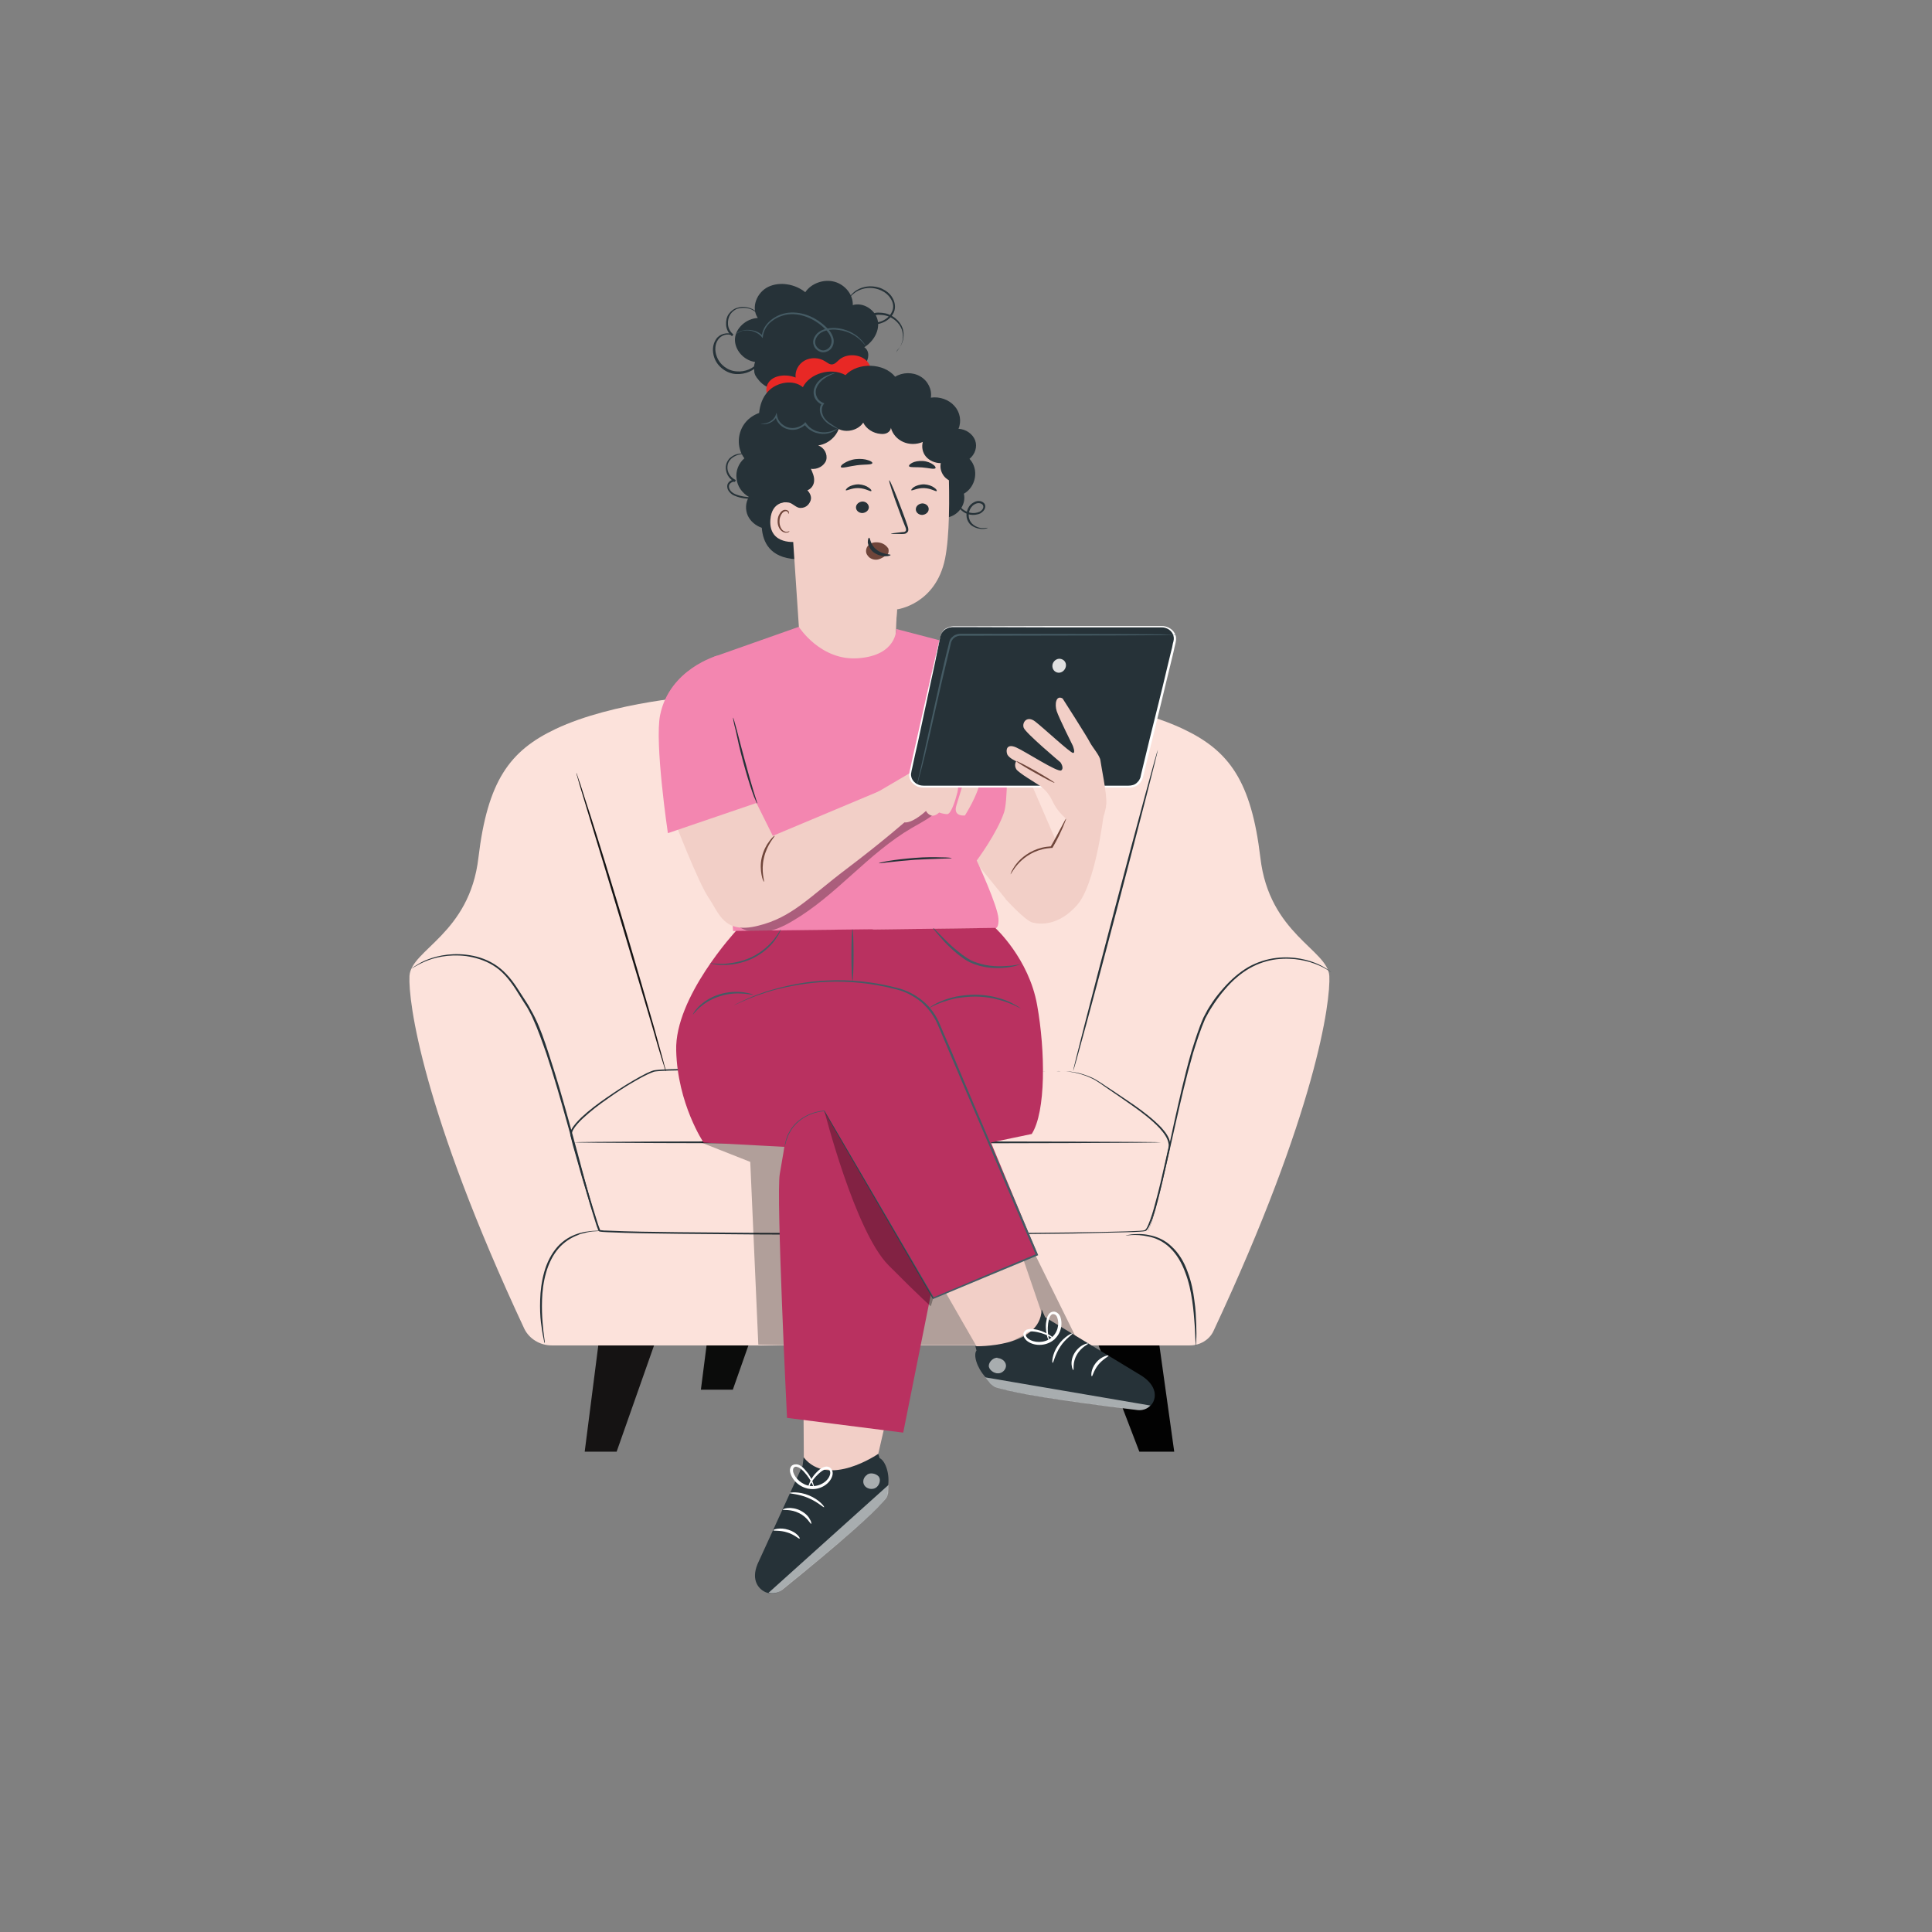 <?xml version="1.0" encoding="utf-8"?>
<!-- Generator: Adobe Illustrator 26.0.0, SVG Export Plug-In . SVG Version: 6.00 Build 0)  -->
<svg version="1.1" id="Layer_1" xmlns="http://www.w3.org/2000/svg" xmlns:xlink="http://www.w3.org/1999/xlink" x="0px" y="0px"
	 viewBox="0 0 72 72" style="enable-background:new 0 0 72 72;" xml:space="preserve">
<rect x="0" y="0" width="72" height="72" fill="#808080" stroke="none"/>
<style type="text/css">
	.st0{fill:#151313;}
	.st1{fill:#0B0C0B;}
	.st2{fill:#020202;}
	.st3{fill:#E0E0E0;}
	.st4{fill:#FCE2DB;}
	.st5{fill:#263238;}
	.st6{fill:#151414;}
	.st7{fill:#455B64;}
	.st8{fill:#E82825;}
	.st9{fill:#F2CFC7;}
	.st10{fill:#6F453A;}
	.st11{opacity:0.3;}
	.st12{opacity:0.6;}
	.st13{fill:#FFFFFF;}
	.st14{fill:#F386B0;}
	.st15{fill:#B93160;}
</style>
<g>
	<g>
		<g>
			<polygon class="st0" points="22.56,48.08 21.79,54.1 22.98,54.1 25.1,48.08 			"/>
		</g>
		<g>
			<polygon class="st1" points="26.89,45.77 26.12,51.79 27.31,51.79 29.43,45.77 			"/>
		</g>
		<g>
			<polygon class="st2" points="42.92,48.08 43.76,54.1 42.46,54.1 40.15,48.08 			"/>
		</g>
		<g>
			<polygon class="st3" points="38.89,45.92 39.74,51.94 38.44,51.94 36.13,45.92 			"/>
		</g>
		<g>
			<g>
				<path class="st4" d="M26.11,25.93c0,0-3.24,0.21-5.41,1.24c-1.71,0.81-2.53,1.94-2.87,4.79c-0.33,2.85-2.51,3.43-2.57,4.41
					c-0.05,0.95,0.48,5.02,4.28,13.15c0.18,0.37,0.58,0.62,1.02,0.62h13.2V25.74L26.11,25.93z"/>
			</g>
			<g>
				<path class="st4" d="M38.69,25.93c0,0,3.24,0.21,5.41,1.24c1.71,0.81,2.53,1.94,2.87,4.79c0.33,2.85,2.51,3.43,2.57,4.41
					c0.05,0.95-0.48,5.04-4.32,13.24c-0.15,0.32-0.5,0.53-0.88,0.53h-13.3V25.74L38.69,25.93z"/>
			</g>
		</g>
		<g>
			<g>
				<path class="st5" d="M41.95,46.04c0,0,0.08-0.02,0.23-0.04c0.15-0.01,0.38-0.03,0.65,0.03c0.27,0.05,0.59,0.18,0.84,0.43
					c0.26,0.24,0.46,0.57,0.59,0.94c0.14,0.37,0.21,0.73,0.25,1.06c0.05,0.33,0.06,0.63,0.07,0.88c0.01,0.25,0.01,0.46,0,0.6
					c0,0.14-0.01,0.22-0.01,0.22c-0.01,0-0.01-0.08-0.02-0.22c-0.01-0.14-0.01-0.34-0.03-0.59c-0.02-0.25-0.04-0.55-0.09-0.88
					c-0.05-0.33-0.12-0.69-0.26-1.05c-0.13-0.36-0.32-0.68-0.57-0.92c-0.25-0.24-0.54-0.37-0.81-0.42
					C42.3,45.97,41.95,46.06,41.95,46.04z"/>
			</g>
		</g>
		<g>
			<g>
				<path class="st5" d="M43.27,42.57c0,0.02-4.9,0.04-10.94,0.04c-6.05,0-10.95-0.02-10.95-0.04c0-0.02,4.9-0.04,10.95-0.04
					C38.37,42.54,43.27,42.55,43.27,42.57z"/>
			</g>
		</g>
		<g>
			<g>
				<path class="st5" d="M22.35,45.87c0,0.01-0.08,0.01-0.23,0.02c-0.07,0-0.16,0.02-0.26,0.04c-0.05,0.01-0.1,0.03-0.16,0.04
					c-0.06,0.01-0.11,0.03-0.17,0.06c-0.24,0.09-0.5,0.25-0.71,0.49c-0.21,0.24-0.37,0.56-0.47,0.91c-0.1,0.35-0.14,0.7-0.15,1.01
					c-0.01,0.32,0,0.6,0.02,0.84c0.02,0.24,0.04,0.43,0.06,0.56c0.02,0.13,0.03,0.21,0.02,0.21c-0.01,0-0.03-0.07-0.05-0.2
					c-0.03-0.13-0.06-0.33-0.09-0.56c-0.03-0.24-0.04-0.53-0.03-0.85c0.01-0.32,0.05-0.67,0.15-1.03c0.1-0.36,0.27-0.69,0.49-0.94
					c0.22-0.25,0.5-0.41,0.75-0.49c0.06-0.02,0.12-0.04,0.18-0.05c0.06-0.01,0.11-0.03,0.16-0.03c0.1-0.01,0.19-0.03,0.27-0.03
					C22.27,45.86,22.35,45.86,22.35,45.87z"/>
			</g>
		</g>
		<g>
			<g>
				<path class="st5" d="M22.35,45.87c0,0-0.01-0.01-0.02-0.03c-0.01-0.03-0.02-0.06-0.04-0.1c-0.03-0.09-0.08-0.21-0.14-0.38
					c-0.11-0.33-0.26-0.82-0.43-1.42c-0.17-0.6-0.37-1.32-0.59-2.11c-0.22-0.79-0.47-1.67-0.77-2.57c-0.16-0.45-0.31-0.89-0.5-1.3
					c-0.04-0.1-0.1-0.2-0.15-0.3c-0.05-0.1-0.11-0.19-0.17-0.28c-0.12-0.19-0.23-0.37-0.34-0.54c-0.23-0.35-0.49-0.66-0.82-0.86
					c-0.32-0.2-0.68-0.3-1.01-0.35c-0.67-0.08-1.21,0.06-1.55,0.21c-0.34,0.15-0.5,0.28-0.5,0.27c0,0,0.01-0.01,0.03-0.02
					c0.02-0.02,0.05-0.04,0.09-0.07c0.08-0.05,0.2-0.13,0.37-0.21c0.34-0.15,0.89-0.31,1.57-0.23c0.34,0.04,0.7,0.14,1.04,0.35
					c0.34,0.21,0.61,0.52,0.84,0.87c0.12,0.18,0.23,0.36,0.35,0.54c0.06,0.09,0.12,0.19,0.17,0.29c0.06,0.1,0.11,0.2,0.16,0.3
					c0.2,0.41,0.35,0.85,0.5,1.31c0.3,0.91,0.55,1.78,0.77,2.58c0.22,0.79,0.41,1.51,0.57,2.11c0.16,0.6,0.3,1.09,0.4,1.42
					c0.05,0.17,0.09,0.3,0.12,0.38c0.01,0.04,0.02,0.07,0.03,0.1C22.35,45.85,22.35,45.87,22.35,45.87z"/>
			</g>
		</g>
		<g>
			<g>
				<path class="st5" d="M39.52,39.92c0,0-0.05,0-0.14,0c-0.09,0-0.22,0-0.4,0c-0.35,0-0.87,0-1.53,0c-1.33,0-3.25,0-5.63-0.01
					c-1.19,0-2.49,0-3.88-0.01c-0.7,0-1.42-0.01-2.16-0.01c-0.37,0-0.75,0-1.13,0.02c-0.09,0.01-0.19,0.01-0.28,0.03
					c-0.09,0.03-0.17,0.07-0.26,0.11c-0.17,0.08-0.34,0.18-0.5,0.27c-0.33,0.19-0.65,0.4-0.97,0.63c-0.32,0.22-0.63,0.46-0.92,0.73
					c-0.14,0.13-0.28,0.28-0.37,0.44c-0.02,0.04-0.03,0.08-0.04,0.12c0,0.03,0.02,0.09,0.03,0.13l0.07,0.28
					c0.1,0.37,0.21,0.75,0.32,1.13c0.11,0.38,0.22,0.76,0.34,1.15c0.06,0.19,0.12,0.38,0.18,0.58c0.03,0.1,0.06,0.19,0.1,0.29
					c0,0.01,0.01,0.02,0.01,0.03c0,0,0,0.01,0,0.01c0,0,0,0,0,0c0.03,0,0.05,0.01,0.08,0.01c0.05,0.01,0.11,0.01,0.16,0.01
					c0.88,0.04,1.78,0.05,2.68,0.06c3.62,0.04,7.08,0.04,10.22,0.04c1.57,0,3.06-0.01,4.46-0.03c0.7-0.01,1.37-0.02,2.02-0.04
					c0.16-0.01,0.32-0.01,0.48-0.02c0.04,0,0.08-0.01,0.12-0.01c0.02,0,0.04-0.01,0.06-0.01c0.02,0,0.02-0.01,0.04-0.02
					c0.05-0.04,0.08-0.11,0.11-0.18c0.11-0.26,0.19-0.53,0.26-0.8c0.15-0.53,0.26-1.04,0.37-1.52c0.03-0.12,0.05-0.24,0.08-0.36
					c0.02-0.12,0.07-0.23,0.05-0.34c-0.03-0.22-0.18-0.41-0.33-0.58c-0.31-0.33-0.65-0.58-0.97-0.81c-0.32-0.23-0.62-0.43-0.88-0.61
					c-0.27-0.18-0.49-0.36-0.72-0.46c-0.23-0.11-0.44-0.16-0.61-0.2c-0.17-0.03-0.3-0.05-0.39-0.05c-0.04,0-0.08,0-0.1,0
					C39.54,39.92,39.52,39.92,39.52,39.92s0.05,0,0.14,0c0.09,0,0.22,0.01,0.4,0.04c0.17,0.03,0.38,0.09,0.61,0.19
					c0.23,0.1,0.46,0.28,0.73,0.45c0.27,0.18,0.57,0.38,0.89,0.6c0.32,0.23,0.66,0.48,0.98,0.81c0.15,0.17,0.31,0.36,0.34,0.6
					c0.01,0.12-0.03,0.24-0.05,0.35c-0.03,0.12-0.05,0.24-0.08,0.36c-0.11,0.48-0.22,0.99-0.37,1.52c-0.07,0.26-0.15,0.54-0.26,0.81
					c-0.03,0.07-0.06,0.13-0.12,0.2c-0.01,0.01-0.04,0.03-0.06,0.03c-0.02,0-0.04,0.01-0.06,0.01c-0.04,0-0.08,0.01-0.12,0.01
					c-0.16,0.01-0.32,0.02-0.48,0.02c-0.65,0.02-1.32,0.03-2.02,0.05c-1.4,0.02-2.89,0.03-4.46,0.04
					c-3.14,0.01-6.59,0.01-10.22-0.03c-0.91-0.01-1.8-0.02-2.68-0.06c-0.06,0-0.11-0.01-0.17-0.01c-0.03,0-0.06-0.01-0.09-0.01
					c-0.01,0-0.03-0.01-0.04-0.01c-0.01-0.01-0.01-0.01-0.02-0.02c-0.01-0.01-0.02-0.03-0.02-0.04c-0.04-0.1-0.07-0.19-0.1-0.29
					c-0.06-0.19-0.12-0.39-0.18-0.58c-0.11-0.39-0.23-0.77-0.34-1.15c-0.11-0.38-0.21-0.76-0.32-1.13l-0.07-0.28
					c-0.01-0.05-0.03-0.09-0.03-0.15c0-0.06,0.02-0.11,0.04-0.15c0.1-0.18,0.24-0.32,0.38-0.46c0.29-0.27,0.61-0.51,0.93-0.73
					c0.32-0.22,0.65-0.44,0.98-0.63c0.17-0.1,0.33-0.19,0.51-0.28c0.09-0.04,0.17-0.08,0.27-0.11c0.11-0.02,0.2-0.02,0.29-0.03
					c0.38-0.02,0.76-0.02,1.13-0.02c0.74,0.01,1.47,0.01,2.16,0.02c1.4,0.01,2.7,0.01,3.88,0.02c2.37,0.01,4.29,0.02,5.63,0.03
					c0.66,0,1.18,0.01,1.53,0.01c0.17,0,0.31,0,0.4,0C39.48,39.91,39.52,39.92,39.52,39.92z"/>
			</g>
		</g>
		<g>
			<g>
				<path class="st5" d="M42.8,45.87c0,0,0-0.01,0.01-0.03c0.01-0.03,0.02-0.06,0.03-0.1c0.03-0.09,0.07-0.21,0.11-0.38
					c0.1-0.33,0.21-0.82,0.35-1.42c0.13-0.61,0.29-1.33,0.46-2.12c0.18-0.8,0.37-1.68,0.63-2.59c0.14-0.45,0.28-0.9,0.46-1.31
					c0.05-0.1,0.11-0.2,0.16-0.3c0.06-0.1,0.12-0.19,0.18-0.28c0.12-0.18,0.26-0.35,0.4-0.51c0.28-0.32,0.59-0.59,0.93-0.79
					c0.34-0.19,0.7-0.3,1.04-0.34c0.68-0.08,1.22,0.08,1.56,0.23c0.17,0.08,0.29,0.15,0.37,0.21c0.04,0.03,0.06,0.05,0.09,0.07
					c0.02,0.01,0.03,0.02,0.03,0.02c-0.01,0.01-0.16-0.13-0.5-0.27c-0.33-0.14-0.88-0.29-1.54-0.21c-0.33,0.04-0.68,0.15-1.01,0.34
					c-0.33,0.19-0.64,0.46-0.91,0.78c-0.14,0.16-0.27,0.33-0.39,0.51c-0.06,0.09-0.12,0.18-0.18,0.28c-0.05,0.1-0.11,0.19-0.16,0.29
					c-0.18,0.41-0.32,0.85-0.46,1.3c-0.26,0.91-0.46,1.79-0.64,2.58c-0.18,0.8-0.34,1.52-0.48,2.12c-0.14,0.6-0.26,1.09-0.37,1.42
					c-0.05,0.17-0.1,0.29-0.13,0.38c-0.02,0.04-0.03,0.07-0.04,0.1C42.8,45.86,42.8,45.87,42.8,45.87z"/>
			</g>
		</g>
		<g>
			<g>
				<path class="st5" d="M43.15,27.94c0.02,0-0.67,2.69-1.54,6c-0.87,3.31-1.6,5.99-1.62,5.98c-0.02,0,0.67-2.69,1.54-6
					C42.4,30.62,43.13,27.94,43.15,27.94z"/>
			</g>
		</g>
		<g>
			<g>
				<path class="st6" d="M21.48,28.8c0,0,0.02,0.04,0.04,0.11c0.03,0.08,0.06,0.19,0.11,0.32c0.09,0.29,0.22,0.69,0.38,1.18
					c0.32,1,0.75,2.39,1.21,3.92c0.46,1.54,0.86,2.93,1.15,3.94c0.14,0.5,0.25,0.91,0.33,1.2c0.04,0.14,0.06,0.25,0.09,0.33
					c0.02,0.07,0.03,0.11,0.02,0.12c0,0-0.02-0.04-0.04-0.11c-0.02-0.08-0.06-0.19-0.1-0.32c-0.09-0.29-0.21-0.69-0.35-1.19
					c-0.3-1.01-0.71-2.4-1.17-3.93c-0.46-1.53-0.88-2.92-1.19-3.93c-0.15-0.5-0.27-0.9-0.36-1.19c-0.04-0.14-0.07-0.24-0.09-0.32
					C21.48,28.84,21.48,28.8,21.48,28.8z"/>
			</g>
		</g>
	</g>
	<g>
		<g>
			<g>
				<g>
					<path class="st5" d="M27.39,12.63c0.02-0.4,0.42-0.76,0.85-0.78c-0.26-0.39-0.04-0.95,0.39-1.16c0.44-0.21,1.01-0.1,1.38,0.2
						c0.22-0.33,0.69-0.5,1.09-0.39c0.4,0.11,0.7,0.49,0.68,0.87c0.4-0.12,0.85,0.19,0.93,0.57c0.08,0.38-0.15,0.78-0.5,1
						c0.21,0.14,0.18,0.45,0.02,0.63c-0.17,0.18-0.43,0.25-0.68,0.3l-1.6,0.44c-0.38,0.2-0.85,0.3-1.26,0.15
						c-0.41-0.14-0.7-0.59-0.55-0.97C27.71,13.43,27.37,13.03,27.39,12.63z"/>
				</g>
				<g>
					<g>
						<path class="st7" d="M27.41,12.46c0,0,0.02-0.02,0.06-0.05c0.04-0.03,0.11-0.07,0.2-0.09c0.09-0.03,0.22-0.04,0.36-0.01
							c0.14,0.02,0.3,0.09,0.41,0.22l-0.05,0.01c0.01-0.18,0.09-0.37,0.25-0.53c0.16-0.16,0.38-0.29,0.64-0.34
							c0.26-0.05,0.55-0.02,0.82,0.08c0.27,0.1,0.52,0.27,0.73,0.48c0.1,0.1,0.18,0.22,0.22,0.35c0.04,0.13,0.02,0.28-0.06,0.39
							c-0.04,0.06-0.1,0.1-0.17,0.13c-0.07,0.03-0.15,0.04-0.22,0.02c-0.14-0.04-0.25-0.15-0.28-0.27c-0.04-0.12,0-0.25,0.07-0.35
							c0.07-0.1,0.17-0.17,0.28-0.21c0.22-0.08,0.44-0.08,0.62-0.05c0.38,0.07,0.64,0.25,0.78,0.4c0.07,0.07,0.12,0.14,0.15,0.18
							c0.03,0.04,0.04,0.07,0.04,0.07c-0.01,0-0.06-0.09-0.21-0.23c-0.15-0.13-0.4-0.31-0.77-0.36c-0.18-0.03-0.39-0.03-0.59,0.05
							c-0.1,0.04-0.18,0.1-0.24,0.19c-0.06,0.08-0.09,0.19-0.06,0.29c0.03,0.1,0.12,0.19,0.23,0.22c0.11,0.03,0.23-0.03,0.3-0.12
							c0.07-0.1,0.09-0.22,0.05-0.34c-0.04-0.12-0.11-0.22-0.21-0.32c-0.39-0.4-0.97-0.64-1.47-0.54c-0.25,0.05-0.46,0.17-0.61,0.31
							c-0.15,0.15-0.23,0.33-0.25,0.5l-0.01,0.06l-0.04-0.05c-0.1-0.12-0.25-0.19-0.38-0.22c-0.13-0.03-0.25-0.02-0.34,0
							C27.49,12.39,27.41,12.47,27.41,12.46z"/>
					</g>
				</g>
				<g>
					<g>
						<path class="st5" d="M28.89,13.98c0,0,0,0.01-0.02,0.04c-0.01,0.02-0.04,0.06-0.08,0.09c-0.04,0.03-0.11,0.06-0.19,0.08
							c-0.08,0.01-0.18,0.01-0.27-0.04l-0.15-0.08l0.16,0.05c0.05,0.02,0.11,0.03,0.17,0.05l0.21,0.06l-0.22-0.02
							c-0.13-0.01-0.28-0.09-0.35-0.22c-0.07-0.14-0.05-0.33,0.08-0.45l0.05,0.04c-0.17,0.23-0.5,0.38-0.85,0.36
							c-0.35-0.02-0.69-0.27-0.81-0.61c-0.08-0.23-0.07-0.48,0.06-0.68c0.12-0.2,0.43-0.3,0.64-0.17l-0.04,0.05
							c-0.14-0.11-0.21-0.27-0.22-0.42c-0.01-0.15,0.02-0.3,0.1-0.41c0.08-0.11,0.2-0.2,0.32-0.23c0.12-0.04,0.24-0.04,0.35-0.02
							c0.21,0.04,0.34,0.14,0.41,0.22c0.07,0.08,0.08,0.14,0.08,0.14c-0.01,0-0.03-0.05-0.1-0.13c-0.07-0.07-0.2-0.17-0.4-0.2
							c-0.1-0.01-0.21-0.01-0.32,0.02c-0.11,0.03-0.21,0.11-0.28,0.21c-0.07,0.11-0.1,0.24-0.09,0.38c0.01,0.14,0.08,0.28,0.2,0.37
							l-0.04,0.05c-0.17-0.1-0.42-0.02-0.53,0.15c-0.12,0.17-0.13,0.41-0.05,0.62c0.11,0.31,0.41,0.54,0.74,0.56
							c0.32,0.03,0.63-0.11,0.79-0.32l0.05,0.04c-0.11,0.1-0.14,0.27-0.08,0.39c0.06,0.12,0.19,0.19,0.31,0.2l-0.01,0.04
							c-0.06-0.02-0.12-0.04-0.17-0.05l0.02-0.04c0.08,0.05,0.17,0.06,0.24,0.05c0.07-0.01,0.13-0.04,0.18-0.06
							C28.86,14.03,28.88,13.97,28.89,13.98z"/>
					</g>
				</g>
				<g>
					<g>
						<path class="st5" d="M33.41,13.11c-0.01-0.01,0.06-0.06,0.13-0.18c0.07-0.12,0.15-0.33,0.09-0.57
							c-0.05-0.24-0.27-0.51-0.62-0.6c-0.08-0.02-0.18-0.03-0.27-0.03c-0.09,0-0.18,0.03-0.23,0.09c-0.05,0.06-0.04,0.15,0.04,0.18
							c0.08,0.03,0.18,0.01,0.28-0.02c0.19-0.07,0.34-0.2,0.41-0.36c0.08-0.16,0.05-0.34-0.04-0.48c-0.17-0.29-0.52-0.41-0.78-0.41
							c-0.27,0-0.48,0.11-0.59,0.2c-0.12,0.09-0.16,0.16-0.17,0.15c0,0,0.01-0.02,0.03-0.05c0.02-0.03,0.06-0.08,0.12-0.13
							c0.11-0.1,0.32-0.22,0.61-0.23c0.14,0,0.3,0.02,0.45,0.09c0.15,0.07,0.3,0.18,0.39,0.34c0.09,0.15,0.13,0.36,0.05,0.54
							c-0.08,0.18-0.25,0.33-0.46,0.4c-0.1,0.04-0.22,0.06-0.34,0.02c-0.06-0.02-0.11-0.07-0.12-0.13
							c-0.01-0.06,0.01-0.11,0.04-0.16c0.07-0.09,0.19-0.12,0.29-0.12c0.1,0,0.2,0.01,0.29,0.03c0.37,0.1,0.61,0.39,0.65,0.65
							c0.05,0.26-0.04,0.48-0.12,0.6c-0.04,0.06-0.08,0.1-0.11,0.13C33.43,13.1,33.42,13.12,33.41,13.11z"/>
					</g>
				</g>
			</g>
			<g>
				<path class="st8" d="M28.62,14.29c0.18-0.32,0.68-0.36,1.03-0.22c-0.03-0.24,0.1-0.5,0.33-0.63c0.23-0.13,0.54-0.12,0.76,0.02
					c0.09,0.05,0.17,0.13,0.27,0.12c0.11-0.01,0.18-0.1,0.26-0.17c0.28-0.25,0.79-0.22,1.04,0.05c0.25,0.27,0.19,0.74-0.13,0.95
					l-0.05-0.17c-0.6,0.52-1.37,0.87-2.18,0.98c-0.34,0.05-0.71,0.05-1.01-0.12C28.64,14.94,28.46,14.57,28.62,14.29z"/>
			</g>
			<g>
				<path class="st5" d="M27.74,17.08c-0.3-0.4-0.27-0.98,0.06-1.36c0.13-0.15,0.3-0.26,0.49-0.33c0.03-0.3,0.13-0.6,0.35-0.82
					c0.32-0.33,0.93-0.44,1.28-0.14c0.26-0.52,1.06-0.75,1.59-0.45c0.46-0.49,1.43-0.46,1.85,0.06c0.27-0.17,0.66-0.18,0.94-0.01
					c0.28,0.16,0.44,0.49,0.39,0.79c0.32-0.05,0.67,0.07,0.88,0.31c0.21,0.23,0.27,0.57,0.15,0.85c0.27,0.01,0.53,0.19,0.62,0.43
					c0.09,0.24,0,0.52-0.21,0.69c0.36,0.38,0.25,1.04-0.21,1.3c0.09,0.36-0.16,0.76-0.55,0.87l-5.72,1.57
					c-0.96-0.06-1.22-0.64-1.26-1.17c-0.23-0.08-0.42-0.24-0.52-0.45c-0.1-0.22-0.09-0.49,0.04-0.7c-0.26-0.15-0.43-0.4-0.46-0.68
					C27.41,17.56,27.52,17.27,27.74,17.08z"/>
			</g>
			<g>
				<g>
					<path class="st9" d="M29.98,15.9l3.51-0.72c1.12-0.08,1.82,1.21,1.86,2.24c0.04,1.15,0.04,2.55-0.13,3.4
						c-0.35,1.71-1.79,1.89-1.79,1.89c0-0.01-0.01,0.03-0.03,0.54l-0.03,0.83c-0.01,0.33-0.13,0.66-0.37,0.91
						c-0.55,0.57-1.48,0.6-2.55,0.16c-0.62-0.26-0.58-0.58-0.65-1.37l-0.5-7.48C29.37,16.18,29.64,15.92,29.98,15.9z"/>
				</g>
				<g>
					<g>
						<g>
							<path class="st5" d="M34.61,18.97c0,0.12-0.11,0.21-0.24,0.22c-0.13,0-0.24-0.09-0.24-0.21c0-0.12,0.11-0.21,0.24-0.22
								C34.5,18.76,34.61,18.85,34.61,18.97z"/>
						</g>
					</g>
				</g>
				<g>
					<g>
						<g>
							<path class="st5" d="M34.91,18.3c-0.03,0.03-0.21-0.1-0.47-0.11c-0.26-0.01-0.45,0.11-0.48,0.08
								c-0.01-0.01,0.02-0.06,0.1-0.12c0.08-0.05,0.22-0.1,0.38-0.1c0.16,0.01,0.29,0.06,0.37,0.12
								C34.9,18.23,34.92,18.28,34.91,18.3z"/>
						</g>
					</g>
				</g>
				<g>
					<g>
						<g>
							<path class="st5" d="M32.38,18.9c0,0.12-0.11,0.21-0.24,0.22c-0.13,0-0.24-0.09-0.24-0.21c0-0.12,0.11-0.21,0.24-0.22
								C32.27,18.69,32.37,18.78,32.38,18.9z"/>
						</g>
					</g>
				</g>
				<g>
					<g>
						<g>
							<path class="st5" d="M32.47,18.3c-0.03,0.03-0.21-0.1-0.47-0.11c-0.26-0.01-0.45,0.11-0.48,0.08
								c-0.01-0.01,0.02-0.06,0.1-0.12c0.08-0.05,0.22-0.1,0.38-0.1c0.16,0.01,0.29,0.06,0.37,0.12
								C32.46,18.23,32.49,18.28,32.47,18.3z"/>
						</g>
					</g>
				</g>
				<g>
					<g>
						<g>
							<path class="st5" d="M33.2,19.89c0-0.01,0.16-0.03,0.42-0.06c0.07,0,0.13-0.01,0.14-0.06c0.02-0.04-0.01-0.11-0.04-0.18
								c-0.06-0.15-0.12-0.3-0.18-0.47c-0.25-0.66-0.43-1.21-0.4-1.22c0.03-0.01,0.25,0.52,0.5,1.19c0.06,0.16,0.12,0.32,0.17,0.47
								c0.02,0.07,0.06,0.15,0.03,0.24c-0.02,0.04-0.07,0.08-0.11,0.09c-0.04,0.01-0.08,0.01-0.11,0.01
								C33.36,19.9,33.2,19.9,33.2,19.89z"/>
						</g>
					</g>
				</g>
				<g>
					<g>
						<g>
							<path class="st9" d="M33.43,22.71c0,0-1.26,0.04-2.48-0.68c0,0,0.58,1.22,2.45,1.11L33.43,22.71z"/>
						</g>
					</g>
				</g>
				<g>
					<g>
						<path class="st10" d="M32.33,20.36c0.07-0.1,0.19-0.15,0.32-0.15c0.18,0,0.33,0.06,0.44,0.21c0.04,0.04,0.03,0.17,0.01,0.2
							c-0.02,0.03,0,0.02-0.03,0.04c-0.11,0.08-0.22,0.16-0.35,0.19c-0.13,0.03-0.3-0.02-0.38-0.14
							C32.25,20.61,32.26,20.46,32.33,20.36z"/>
					</g>
				</g>
				<g>
					<g>
						<g>
							<path class="st5" d="M32.39,20.04c0.04,0,0.04,0.26,0.27,0.44c0.23,0.19,0.53,0.17,0.53,0.2c0,0.02-0.07,0.05-0.19,0.05
								c-0.12,0-0.3-0.04-0.45-0.15c-0.14-0.12-0.2-0.27-0.21-0.37C32.34,20.1,32.37,20.03,32.39,20.04z"/>
						</g>
					</g>
				</g>
				<g>
					<g>
						<g>
							<path class="st5" d="M32.51,17.26c-0.02,0.07-0.28,0.04-0.58,0.08c-0.3,0.04-0.54,0.12-0.59,0.07
								c-0.02-0.03,0.02-0.09,0.12-0.15c0.1-0.06,0.25-0.13,0.43-0.15c0.18-0.02,0.35,0,0.46,0.04
								C32.46,17.18,32.52,17.23,32.51,17.26z"/>
						</g>
					</g>
				</g>
				<g>
					<g>
						<g>
							<path class="st5" d="M34.86,17.45c-0.05,0.05-0.25-0.01-0.49-0.03c-0.24-0.02-0.44,0.01-0.49-0.04
								c-0.02-0.03,0.02-0.08,0.11-0.13c0.09-0.05,0.24-0.08,0.4-0.07c0.16,0.01,0.3,0.07,0.38,0.13
								C34.86,17.37,34.88,17.43,34.86,17.45z"/>
						</g>
					</g>
				</g>
				<g>
					<path class="st5" d="M33.51,14.99c0,0.01,0,0.03,0.01,0.04l-0.01,0C33.51,15.02,33.51,15.01,33.51,14.99z"/>
				</g>
			</g>
			<g>
				<g>
					<path class="st9" d="M29.79,18.96c0.01-0.11-0.07-0.21-0.19-0.23c-0.3-0.06-0.84-0.06-0.89,0.64c-0.07,0.97,1,0.83,1,0.81
						C29.72,20.15,29.77,19.33,29.79,18.96z"/>
				</g>
			</g>
			<g>
				<g>
					<path class="st10" d="M29.42,19.79c0,0-0.02,0.01-0.05,0.02c-0.03,0.01-0.08,0.02-0.14-0.01c-0.11-0.04-0.19-0.21-0.18-0.39
						c0-0.09,0.03-0.17,0.07-0.24c0.04-0.07,0.09-0.11,0.15-0.12c0.06-0.01,0.09,0.03,0.1,0.05c0.01,0.03,0,0.05,0.01,0.05
						c0,0,0.02-0.01,0.02-0.06c0-0.02-0.01-0.04-0.04-0.06c-0.02-0.02-0.06-0.03-0.1-0.03c-0.08,0-0.16,0.06-0.2,0.14
						c-0.05,0.07-0.08,0.17-0.08,0.27c-0.01,0.2,0.09,0.38,0.24,0.43c0.07,0.02,0.14,0.01,0.17-0.01
						C29.42,19.81,29.42,19.79,29.42,19.79z"/>
				</g>
			</g>
			<g>
				<path class="st5" d="M35.72,17.99c-0.2,0-0.39-0.08-0.52-0.22c-0.12-0.14-0.18-0.33-0.14-0.51c-0.21,0-0.42-0.09-0.55-0.24
					c-0.13-0.15-0.17-0.36-0.12-0.55c-0.23,0.1-0.51,0.1-0.73,0c-0.23-0.1-0.4-0.3-0.46-0.53c0,0.08-0.06,0.15-0.13,0.19
					c-0.07,0.04-0.16,0.05-0.25,0.04c-0.28-0.02-0.54-0.19-0.65-0.42c-0.17,0.26-0.56,0.38-0.87,0.26c-0.11-0.04-0.22-0.14-0.2-0.25
					c0.01-0.04,0.03-0.08,0.05-0.11c0.32-0.44,0.9-0.69,1.47-0.74c0.58-0.05,1.15,0.08,1.7,0.25c0.32,0.1,0.65,0.22,0.89,0.44
					c0.26,0.24,0.39,0.57,0.52,0.88c0.09,0.23,0.18,0.46,0.23,0.71c0.04,0.24,0.03,0.5-0.08,0.72c-0.02,0-0.05,0-0.07,0.01"/>
			</g>
			<g>
				<path class="st5" d="M31.3,15.74c0,0.41-0.37,0.8-0.81,0.86c0.23,0.08,0.36,0.33,0.3,0.55c-0.07,0.21-0.33,0.36-0.57,0.32
					c0.06,0.14,0.13,0.29,0.12,0.44c0,0.15-0.1,0.31-0.25,0.36c0.08,0.09,0.17,0.23,0.12,0.38c-0.04,0.11-0.14,0.28-0.38,0.28
					c-0.16,0-0.28-0.17-0.43-0.2c-0.23-0.04-0.48,0.03-0.64,0.18l-0.19-1.8l0.24-1.44l0.92-0.62l1.77,0.29L31.3,15.74z"/>
			</g>
			<g>
				<g>
					<path class="st7" d="M28.36,15.79c0-0.01,0.07,0.01,0.19-0.02c0.11-0.03,0.28-0.11,0.35-0.28l0.04-0.11l0.02,0.11
						c0.02,0.12,0.09,0.26,0.23,0.35c0.13,0.1,0.32,0.14,0.5,0.09c0.12-0.03,0.22-0.09,0.29-0.16l0.03-0.04l0.03,0.04
						c0.1,0.15,0.25,0.25,0.4,0.3c0.15,0.05,0.3,0.05,0.41,0.03c0.24-0.04,0.35-0.14,0.36-0.13c0,0-0.02,0.03-0.08,0.07
						c-0.06,0.04-0.15,0.08-0.27,0.11c-0.12,0.03-0.28,0.03-0.45-0.02c-0.16-0.05-0.33-0.16-0.44-0.32l0.06,0
						c-0.08,0.09-0.2,0.15-0.33,0.19c-0.2,0.05-0.42,0-0.56-0.11c-0.15-0.11-0.23-0.26-0.24-0.4l0.06,0.01
						c-0.09,0.2-0.28,0.28-0.4,0.3C28.43,15.82,28.36,15.79,28.36,15.79z"/>
				</g>
			</g>
			<g>
				<g>
					<path class="st7" d="M31.12,13.9c0.01,0.01-0.17,0.05-0.39,0.2c-0.11,0.07-0.22,0.18-0.29,0.33c-0.07,0.15-0.05,0.34,0.08,0.48
						c0.04,0.04,0.1,0.08,0.15,0.1l0.05,0.02l-0.03,0.04c-0.09,0.13-0.07,0.3-0.01,0.43c0.06,0.13,0.17,0.22,0.26,0.28
						c0.19,0.13,0.31,0.2,0.31,0.21c0,0-0.04-0.01-0.1-0.04c-0.06-0.03-0.14-0.07-0.24-0.13c-0.1-0.06-0.21-0.16-0.29-0.3
						c-0.07-0.13-0.11-0.33,0.01-0.49l0.02,0.05c-0.07-0.02-0.13-0.06-0.19-0.12c-0.16-0.16-0.17-0.39-0.09-0.55
						c0.07-0.17,0.2-0.28,0.32-0.35c0.12-0.07,0.23-0.11,0.3-0.13C31.07,13.9,31.11,13.9,31.12,13.9z"/>
				</g>
			</g>
			<g>
				<g>
					<path class="st5" d="M36.81,19.67c0,0-0.01,0.01-0.04,0.02c-0.03,0.01-0.06,0.02-0.12,0.02c-0.1,0.01-0.26-0.01-0.42-0.11
						c-0.16-0.1-0.26-0.33-0.19-0.56c0.03-0.11,0.1-0.23,0.22-0.3c0.06-0.04,0.13-0.07,0.21-0.07c0.08,0,0.16,0.03,0.21,0.09
						c0.05,0.06,0.05,0.15,0.01,0.22c-0.03,0.06-0.09,0.11-0.15,0.15c-0.13,0.06-0.27,0.07-0.39,0.05
						c-0.12-0.02-0.23-0.08-0.31-0.15c-0.08-0.07-0.14-0.16-0.17-0.24c-0.07-0.16-0.06-0.31-0.04-0.4c0.02-0.09,0.04-0.14,0.05-0.14
						c0.01,0-0.01,0.05-0.02,0.14c-0.01,0.09-0.01,0.23,0.06,0.38c0.03,0.07,0.09,0.15,0.16,0.21c0.08,0.06,0.17,0.11,0.29,0.13
						c0.11,0.02,0.23,0.01,0.34-0.04c0.1-0.05,0.18-0.17,0.11-0.26c-0.03-0.04-0.09-0.06-0.15-0.06c-0.06,0-0.11,0.02-0.16,0.05
						c-0.1,0.06-0.16,0.16-0.19,0.26c-0.06,0.2,0.02,0.4,0.16,0.5c0.13,0.1,0.28,0.13,0.38,0.12
						C36.76,19.68,36.81,19.66,36.81,19.67z"/>
				</g>
			</g>
			<g>
				<g>
					<path class="st5" d="M28.55,18.45c0,0-0.04,0.03-0.14,0.07c-0.09,0.03-0.24,0.07-0.41,0.07c-0.18,0-0.39-0.02-0.61-0.11
						c-0.11-0.04-0.22-0.13-0.27-0.25c-0.02-0.06-0.03-0.13,0-0.2c0.03-0.06,0.09-0.12,0.16-0.14c0.04-0.02,0.09-0.02,0.14,0
						l-0.03,0.07c-0.25-0.11-0.36-0.37-0.34-0.58c0.01-0.11,0.06-0.2,0.12-0.28c0.07-0.07,0.15-0.12,0.22-0.15
						c0.16-0.06,0.3-0.06,0.39-0.04c0.09,0.02,0.13,0.05,0.13,0.05c0,0.01-0.05-0.02-0.14-0.03c-0.09-0.01-0.22-0.01-0.36,0.06
						c-0.14,0.06-0.29,0.2-0.3,0.39c-0.02,0.19,0.09,0.41,0.31,0.51l-0.03,0.07c-0.03-0.01-0.06-0.01-0.09,0
						c-0.05,0.02-0.1,0.06-0.12,0.1c-0.02,0.04-0.02,0.1,0,0.15c0.04,0.1,0.13,0.17,0.23,0.21c0.2,0.08,0.42,0.11,0.58,0.11
						C28.35,18.55,28.55,18.44,28.55,18.45z"/>
				</g>
			</g>
		</g>
	</g>
	<g>
		<path class="st9" d="M35.77,31.39c0.05,0.07,1.74,2.15,1.74,2.15l2.04-1.75l-1.31-3.03l-0.78-1.24L35.77,31.39z"/>
	</g>
	<g class="st11">
		<polygon points="29.12,50.13 28.26,50.11 27.96,43.3 26.11,42.57 29.47,40.67 38.45,46.5 40.24,50.13 		"/>
	</g>
	<g>
		<g>
			<path class="st9" d="M35.03,47.79c-0.01,0,1.58,2.76,1.58,2.76l2.35-1.21l-1.03-3.01L35.03,47.79z"/>
		</g>
		<g>
			<g>
				<g>
					<g>
						<g>
							<g>
								<g>
									<g>
										<g>
											<g>
												<g>
													<g>
														<path class="st5" d="M36.35,50.17c0,0,2.42,0.07,2.47-1.37l0.13,0.29l3.61,2.19c0.57,0.38,0.53,0.81,0.38,1.03
															c-0.12,0.17-0.32,0.26-0.53,0.23c-1.12-0.13-5.25-0.64-5.46-0.94l-0.22-0.27c-0.34-0.38-0.46-0.84-0.34-1L36.35,50.17
															z"/>
													</g>
												</g>
											</g>
										</g>
									</g>
								</g>
							</g>
						</g>
					</g>
				</g>
				<g class="st12">
					<g>
						<g>
							<g>
								<g>
									<g>
										<g>
											<g>
												<g>
													<g>
														<path class="st13" d="M42.87,52.38l-6.15-1.05l0.14,0.17c0.13,0.19,0.27,0.21,0.46,0.26
															c0.56,0.16,1.95,0.41,5.07,0.79C42.57,52.57,42.75,52.51,42.87,52.38L42.87,52.38z"/>
													</g>
												</g>
											</g>
										</g>
									</g>
								</g>
							</g>
						</g>
					</g>
				</g>
				<g class="st12">
					<g>
						<g>
							<g>
								<g>
									<g>
										<g>
											<g>
												<g>
													<g>
														<g>
															<path class="st13" d="M37.16,50.61c0.16,0,0.32,0.12,0.33,0.27c0.01,0.15-0.13,0.3-0.29,0.3
																c-0.16,0.01-0.36-0.14-0.35-0.29c0.01-0.15,0.18-0.31,0.34-0.29"/>
														</g>
													</g>
												</g>
											</g>
										</g>
									</g>
								</g>
							</g>
						</g>
					</g>
				</g>
				<g>
					<g>
						<g>
							<g>
								<g>
									<g>
										<g>
											<g>
												<g>
													<g>
														<g>
															<path class="st13" d="M40,51.06c0.03-0.01-0.04-0.28,0.13-0.57c0.16-0.29,0.44-0.4,0.43-0.42
																c0-0.01-0.08-0.01-0.19,0.05c-0.11,0.05-0.25,0.17-0.34,0.33c-0.09,0.16-0.11,0.33-0.09,0.44
																C39.95,51,39.99,51.06,40,51.06z"/>
														</g>
													</g>
												</g>
											</g>
										</g>
									</g>
								</g>
							</g>
						</g>
					</g>
				</g>
				<g>
					<g>
						<g>
							<g>
								<g>
									<g>
										<g>
											<g>
												<g>
													<g>
														<g>
															<path class="st13" d="M40.69,51.29c0.03,0,0.07-0.22,0.24-0.43c0.17-0.21,0.39-0.31,0.38-0.34
																c0-0.03-0.28,0.03-0.47,0.27C40.64,51.04,40.66,51.3,40.69,51.29z"/>
														</g>
													</g>
												</g>
											</g>
										</g>
									</g>
								</g>
							</g>
						</g>
					</g>
				</g>
				<g>
					<g>
						<g>
							<g>
								<g>
									<g>
										<g>
											<g>
												<g>
													<g>
														<g>
															<path class="st13" d="M39.23,50.79c0.03,0,0.08-0.29,0.28-0.6c0.2-0.31,0.48-0.47,0.46-0.5
																c-0.01-0.02-0.32,0.12-0.54,0.45C39.2,50.47,39.2,50.8,39.23,50.79z"/>
														</g>
													</g>
												</g>
											</g>
										</g>
									</g>
								</g>
							</g>
						</g>
					</g>
				</g>
				<g>
					<g>
						<g>
							<g>
								<g>
									<g>
										<g>
											<g>
												<g>
													<g>
														<g>
															<path class="st13" d="M39.31,49.92c0,0-0.04-0.06-0.14-0.13c-0.1-0.07-0.27-0.17-0.5-0.23
																c-0.11-0.02-0.25-0.06-0.4-0.01c-0.08,0.03-0.14,0.11-0.13,0.2c0.01,0.09,0.06,0.15,0.12,0.21
																c0.25,0.21,0.69,0.22,0.99-0.01c0.29-0.23,0.37-0.6,0.26-0.89c-0.03-0.07-0.09-0.14-0.18-0.17
																c-0.09-0.03-0.2,0.02-0.24,0.08c-0.09,0.12-0.09,0.25-0.11,0.35c-0.02,0.22,0.02,0.39,0.05,0.51
																C39.07,49.94,39.1,50,39.11,50c0.02,0-0.1-0.26-0.05-0.67c0.02-0.1,0.03-0.22,0.1-0.31
																c0.03-0.04,0.08-0.06,0.13-0.04c0.05,0.01,0.09,0.06,0.11,0.12c0.09,0.24,0.02,0.58-0.24,0.77
																c-0.25,0.19-0.63,0.18-0.84,0.02c-0.05-0.04-0.09-0.09-0.09-0.14c0-0.05,0.02-0.09,0.07-0.11
																c0.1-0.04,0.23-0.02,0.34,0C39.09,49.73,39.3,49.94,39.31,49.92z"/>
														</g>
													</g>
												</g>
											</g>
										</g>
									</g>
								</g>
							</g>
						</g>
					</g>
				</g>
			</g>
		</g>
	</g>
	<g>
		<g>
			<path class="st9" d="M29.93,51.41c0.01,0,0.03,3.4,0.03,3.4s2.56,0.37,2.56,0.31s0.76-3.31,0.76-3.31L29.93,51.41z"/>
		</g>
		<g>
			<g>
				<g>
					<g>
						<g>
							<g>
								<g>
									<g>
										<g>
											<g>
												<g>
													<g>
														<path class="st5" d="M32.73,54.18c0,0-1.86,1.29-2.78,0.13l-0.04,0.31l-1.68,3.67c-0.25,0.61,0.05,0.94,0.31,1.05
															c0.2,0.08,0.43,0.05,0.58-0.08c0.85-0.69,3.98-3.22,3.96-3.58l0.02-0.33c0.06-0.49-0.13-0.93-0.32-1.01L32.73,54.18z"
															/>
													</g>
												</g>
											</g>
										</g>
									</g>
								</g>
							</g>
						</g>
					</g>
				</g>
				<g class="st12">
					<g>
						<g>
							<g>
								<g>
									<g>
										<g>
											<g>
												<g>
													<g>
														<path class="st13" d="M28.64,59.36l4.47-4.02l-0.01,0.21c0.01,0.23-0.1,0.31-0.22,0.45
															c-0.37,0.42-1.37,1.34-3.73,3.25C29.01,59.36,28.82,59.4,28.64,59.36L28.64,59.36z"/>
													</g>
												</g>
											</g>
										</g>
									</g>
								</g>
							</g>
						</g>
					</g>
				</g>
				<g class="st12">
					<g>
						<g>
							<g>
								<g>
									<g>
										<g>
											<g>
												<g>
													<g>
														<g>
															<path class="st13" d="M32.32,54.96c-0.14,0.08-0.19,0.26-0.11,0.39c0.08,0.13,0.28,0.18,0.42,0.1
																c0.14-0.08,0.21-0.3,0.12-0.42c-0.1-0.12-0.34-0.17-0.45-0.06"/>
														</g>
													</g>
												</g>
											</g>
										</g>
									</g>
								</g>
							</g>
						</g>
					</g>
				</g>
				<g>
					<g>
						<g>
							<g>
								<g>
									<g>
										<g>
											<g>
												<g>
													<g>
														<g>
															<path class="st13" d="M30.23,56.79c-0.03,0.01-0.14-0.25-0.45-0.4c-0.31-0.16-0.61-0.1-0.61-0.13
																c0-0.01,0.07-0.05,0.19-0.06c0.12-0.01,0.31,0.01,0.48,0.1c0.17,0.09,0.29,0.21,0.34,0.32
																C30.24,56.71,30.24,56.78,30.23,56.79z"/>
														</g>
													</g>
												</g>
											</g>
										</g>
									</g>
								</g>
							</g>
						</g>
					</g>
				</g>
				<g>
					<g>
						<g>
							<g>
								<g>
									<g>
										<g>
											<g>
												<g>
													<g>
														<g>
															<path class="st13" d="M29.8,57.34c-0.03,0.02-0.19-0.15-0.46-0.23c-0.27-0.09-0.51-0.05-0.52-0.08
																c-0.01-0.03,0.25-0.12,0.56-0.02C29.69,57.1,29.83,57.32,29.8,57.34z"/>
														</g>
													</g>
												</g>
											</g>
										</g>
									</g>
								</g>
							</g>
						</g>
					</g>
				</g>
				<g>
					<g>
						<g>
							<g>
								<g>
									<g>
										<g>
											<g>
												<g>
													<g>
														<g>
															<path class="st13" d="M30.71,56.17c-0.02,0.02-0.24-0.2-0.6-0.35c-0.35-0.15-0.68-0.15-0.68-0.18
																c-0.01-0.02,0.34-0.07,0.72,0.09C30.54,55.89,30.74,56.16,30.71,56.17z"/>
														</g>
													</g>
												</g>
											</g>
										</g>
									</g>
								</g>
							</g>
						</g>
					</g>
				</g>
				<g>
					<g>
						<g>
							<g>
								<g>
									<g>
										<g>
											<g>
												<g>
													<g>
														<g>
															<path class="st13" d="M30.11,55.49c-0.01,0,0-0.07,0.04-0.18c0.04-0.11,0.12-0.28,0.28-0.44
																c0.08-0.08,0.17-0.18,0.33-0.21c0.08-0.02,0.19,0.02,0.23,0.1c0.05,0.07,0.05,0.16,0.03,0.23
																c-0.08,0.3-0.44,0.54-0.82,0.5c-0.38-0.04-0.67-0.31-0.75-0.61c-0.02-0.08-0.02-0.16,0.04-0.24
																c0.06-0.07,0.17-0.08,0.25-0.06c0.15,0.05,0.23,0.16,0.3,0.24c0.15,0.17,0.22,0.33,0.26,0.45
																c0.04,0.11,0.05,0.18,0.04,0.18c-0.02,0.01-0.07-0.26-0.36-0.58c-0.07-0.08-0.16-0.17-0.27-0.2
																c-0.05-0.02-0.1-0.01-0.13,0.03c-0.03,0.03-0.03,0.1-0.02,0.16c0.07,0.24,0.34,0.49,0.66,0.52
																c0.32,0.03,0.64-0.17,0.71-0.42c0.02-0.06,0.01-0.12-0.01-0.16c-0.03-0.04-0.07-0.06-0.13-0.05
																c-0.11,0.02-0.2,0.1-0.28,0.17C30.18,55.22,30.13,55.5,30.11,55.49z"/>
														</g>
													</g>
												</g>
											</g>
										</g>
									</g>
								</g>
							</g>
						</g>
					</g>
				</g>
			</g>
		</g>
	</g>
	<g>
		<g>
			<path class="st14" d="M26.57,24.49l3.2-1.13c0,0,0.81,1.28,2.22,1.17c1.45-0.11,1.41-1.09,1.41-1.09l4.02,1.05c0,0,0.26,5,0,5.78
				c-0.26,0.78-1.02,1.8-1.02,1.8s0.79,1.7,0.81,2.17s-0.2,0.35-0.2,0.35l-9.69,0.11L26.57,24.49z"/>
		</g>
		<g class="st11">
			<g>
				<path d="M35.1,29.61c-0.12-0.1-0.32-0.03-0.47,0.04c-0.84,0.42-1.67,0.83-2.46,1.31c-1,0.61-1.92,1.31-2.9,1.95
					c-0.58,0.37-1.17,0.72-1.78,1.05l-0.21,0.33c0.22,0.33,0.68,0.48,1.1,0.45c0.42-0.03,0.81-0.21,1.16-0.42
					c1.64-0.96,2.8-2.51,4.45-3.47c0.41-0.24,0.86-0.45,1.11-0.83C35.17,29.89,35.22,29.71,35.1,29.61z"/>
			</g>
		</g>
		<g>
			<g>
				<path class="st5" d="M35.47,31.98c0,0.01-0.15,0.01-0.4,0.02c-0.25,0.01-0.59,0.02-0.96,0.04c-0.37,0.03-0.71,0.06-0.96,0.09
					c-0.24,0.03-0.4,0.05-0.4,0.04c0-0.01,0.15-0.05,0.39-0.09c0.24-0.04,0.58-0.08,0.96-0.11c0.38-0.03,0.72-0.03,0.97-0.02
					C35.32,31.95,35.47,31.97,35.47,31.98z"/>
			</g>
		</g>
	</g>
	<g>
		<g>
			<path class="st9" d="M25.12,30.55c0,0,0.89,2.32,1.29,2.91c0.4,0.59,0.57,1.36,1.84,1.04c1.27-0.31,1.91-1.07,3.3-2.12
				c1.39-1.05,2.28-1.84,2.28-1.84l-0.98-1.09l-4.05,1.7l-0.97-1.95L25.12,30.55z"/>
		</g>
		<g>
			<path class="st9" d="M37.37,27.06l-2.78,1.35l-2.28,1.34c0,0,1.13,0.92,1.45,0.9c0.32-0.02,0.75-0.43,0.75-0.43
				s0.05,0.12,0.19,0.17c0.14,0.05,0.3-0.11,0.3-0.11s0.16,0.06,0.3,0.06c0.14,0,0.3-0.49,0.38-0.81c0.08-0.32-0.06-0.48-0.06-0.48
				l0.11-0.06l0.15,0.25l-0.24,0.78c-0.13,0.43,0.32,0.37,0.32,0.37s0.5-0.79,0.55-1.24c0.05-0.45-0.44-0.74-0.44-0.74
				s1.03-0.82,1.28-0.97C37.62,27.27,37.37,27.06,37.37,27.06z"/>
		</g>
		<g>
			<g>
				<path class="st10" d="M28.47,32.86c-0.01,0-0.06-0.09-0.09-0.26c-0.03-0.16-0.05-0.4,0.01-0.65c0.06-0.25,0.17-0.46,0.28-0.6
					c0.1-0.14,0.19-0.21,0.2-0.2c0.02,0.01-0.29,0.32-0.4,0.82C28.35,32.46,28.5,32.86,28.47,32.86z"/>
			</g>
		</g>
		<g>
			<path class="st14" d="M26.74,24.43c0,0-1.79,0.49-2.14,2.22c-0.21,1.04,0.29,4.4,0.29,4.4l3.46-1.18L26.74,24.43z"/>
		</g>
		<g>
			<g>
				<path class="st5" d="M27.32,26.74c0.01,0,0.06,0.18,0.14,0.47c0.08,0.31,0.18,0.7,0.3,1.14c0.12,0.44,0.23,0.84,0.32,1.13
					c0.09,0.29,0.15,0.46,0.14,0.47c-0.01,0-0.03-0.04-0.06-0.12c-0.04-0.08-0.08-0.19-0.13-0.33c-0.1-0.29-0.22-0.68-0.34-1.13
					c-0.12-0.44-0.21-0.85-0.27-1.14C27.34,26.93,27.31,26.75,27.32,26.74z"/>
			</g>
		</g>
	</g>
	<g>
		<g>
			<path class="st15" d="M27.43,34.69c0,0-2.29,2.47-2.23,4.46c0.05,1.99,1.02,3.43,1.02,3.43l3.03,0.16c0,0,0.27-1.33,1.35-1.33
				c0.23,0,4.19,6.96,4.19,6.96l3.87-1.63c0,0-2.55-6.15-3.17-7.6c-0.62-1.45-1.21-2.14-2.04-2.35l-0.93-2.16L27.43,34.69z"/>
		</g>
		<g>
			<g>
				<path class="st7" d="M28.07,37.07c0,0.01-0.14-0.02-0.37-0.04c-0.23-0.02-0.55-0.01-0.88,0.1c-0.33,0.1-0.59,0.28-0.75,0.42
					c-0.16,0.15-0.24,0.26-0.25,0.26c0,0,0.01-0.03,0.04-0.08c0.03-0.05,0.09-0.12,0.17-0.21c0.16-0.16,0.42-0.35,0.77-0.46
					c0.34-0.11,0.68-0.11,0.91-0.08C27.93,37.01,28.07,37.06,28.07,37.07z"/>
			</g>
		</g>
		<g>
			<g>
				<path class="st7" d="M31.77,36.55c-0.02,0-0.04-0.43-0.04-0.96c0-0.53,0.02-0.96,0.04-0.96c0.02,0,0.04,0.43,0.04,0.96
					C31.81,36.12,31.79,36.55,31.77,36.55z"/>
			</g>
		</g>
		<g>
			<g>
				<path class="st7" d="M29.1,34.63c0,0-0.01,0.04-0.04,0.11c-0.03,0.07-0.09,0.17-0.17,0.28c-0.16,0.23-0.45,0.51-0.85,0.7
					c-0.4,0.19-0.82,0.25-1.11,0.24c-0.15,0-0.27-0.02-0.35-0.03c-0.08-0.02-0.12-0.03-0.12-0.03c0-0.01,0.18,0.02,0.47,0.02
					c0.29-0.01,0.69-0.07,1.08-0.25c0.39-0.19,0.67-0.46,0.84-0.67C29.02,34.78,29.09,34.63,29.1,34.63z"/>
			</g>
		</g>
		<g>
			<path class="st15" d="M37.09,34.58c0,0,1.25,1.14,1.56,2.87c0.31,1.73,0.33,3.98-0.2,4.81l-1.53,0.32l-1.35,1.26l-1.91,9.55
				l-4.33-0.55c0,0-0.41-8.3-0.27-9.09c0.14-0.79,0.17-1.01,0.17-1.01s-0.1-1.3,0.93-2.24c1.02-0.94,2.48-1.92,2.48-1.92l-0.13-3.94
				L37.09,34.58z"/>
		</g>
		<g>
			<g>
				<path class="st7" d="M38.04,35.93c0,0-0.05,0.02-0.14,0.05c-0.09,0.03-0.23,0.06-0.41,0.08c-0.35,0.04-0.86,0.03-1.35-0.2
					c-0.12-0.06-0.23-0.13-0.33-0.21c-0.1-0.07-0.19-0.15-0.27-0.22c-0.17-0.15-0.31-0.29-0.42-0.42c-0.11-0.12-0.2-0.23-0.26-0.3
					c-0.06-0.07-0.09-0.11-0.08-0.12c0.01-0.01,0.15,0.14,0.39,0.38c0.12,0.12,0.26,0.26,0.43,0.4c0.17,0.14,0.36,0.3,0.59,0.42
					c0.47,0.22,0.97,0.24,1.31,0.21C37.83,35.99,38.03,35.92,38.04,35.93z"/>
			</g>
		</g>
		<g>
			<g>
				<path class="st7" d="M29.24,42.74c0,0,0.01-0.05,0.02-0.13c0.01-0.04,0.02-0.1,0.04-0.16c0.02-0.06,0.04-0.14,0.09-0.22
					c0.08-0.16,0.21-0.35,0.43-0.51c0.22-0.16,0.52-0.3,0.89-0.33l0.01,0l0.01,0.01c0.9,1.53,2.34,4,4.08,6.97l-0.05-0.01
					c1.2-0.51,2.51-1.06,3.87-1.63l-0.02,0.05c-0.2-0.46-0.41-0.96-0.62-1.45c-0.73-1.72-1.44-3.38-2.09-4.9
					c-0.32-0.76-0.64-1.49-0.93-2.19c-0.14-0.35-0.36-0.65-0.63-0.89c-0.28-0.23-0.61-0.4-0.94-0.48l0,0
					c-0.92-0.24-1.79-0.31-2.56-0.28c-0.76,0.03-1.41,0.16-1.93,0.29c-0.52,0.14-0.91,0.3-1.17,0.41c-0.13,0.06-0.23,0.1-0.29,0.13
					c-0.07,0.03-0.1,0.04-0.1,0.04s0.03-0.02,0.1-0.05c0.06-0.03,0.16-0.08,0.29-0.14c0.26-0.12,0.64-0.28,1.16-0.42
					c0.52-0.14,1.17-0.28,1.94-0.31c0.77-0.04,1.65,0.03,2.57,0.27l0,0c0.35,0.08,0.69,0.25,0.98,0.49
					c0.29,0.24,0.51,0.55,0.65,0.91c0.3,0.69,0.61,1.42,0.93,2.19c0.65,1.53,1.36,3.18,2.09,4.9c0.21,0.5,0.42,0.99,0.62,1.45
					l0.01,0.03l-0.03,0.01C37.31,47.35,36,47.9,34.8,48.4l-0.03,0.01l-0.02-0.03c-1.73-2.98-3.16-5.45-4.05-6.98l0.02,0.01
					c-0.35,0.03-0.66,0.16-0.87,0.32c-0.22,0.16-0.35,0.34-0.43,0.5c-0.05,0.08-0.07,0.15-0.09,0.21c-0.03,0.06-0.04,0.12-0.05,0.16
					C29.26,42.69,29.24,42.74,29.24,42.74z"/>
			</g>
		</g>
		<g>
			<g>
				<path class="st7" d="M38.04,37.58c-0.01,0.01-0.17-0.1-0.47-0.21c-0.15-0.06-0.33-0.11-0.54-0.16
					c-0.21-0.04-0.44-0.07-0.69-0.07c-0.25,0-0.48,0.03-0.69,0.06c-0.21,0.04-0.39,0.1-0.54,0.15c-0.3,0.11-0.47,0.22-0.48,0.21
					c0,0,0.04-0.03,0.11-0.08c0.04-0.02,0.08-0.05,0.14-0.08c0.06-0.03,0.12-0.06,0.2-0.09c0.15-0.07,0.34-0.12,0.55-0.17
					c0.21-0.04,0.45-0.07,0.71-0.07c0.25,0,0.49,0.03,0.71,0.08c0.21,0.05,0.4,0.11,0.55,0.18c0.08,0.03,0.14,0.07,0.2,0.1
					c0.06,0.03,0.1,0.06,0.14,0.08C38,37.55,38.04,37.58,38.04,37.58z"/>
			</g>
		</g>
		<g class="st11">
			<path d="M30.72,41.39c0,0,1.14,4.5,2.39,5.76c1.25,1.26,1.58,1.53,1.58,1.53l0.09-0.31L30.72,41.39z"/>
		</g>
	</g>
	<g>
		<g>
			<path class="st9" d="M37.47,33.5c0,0,0.13-0.7,0.5-1.1c0.37-0.4,1.05-0.87,1.05-0.87h0.19l0.5-1.04l1.41-0.06
				c0,0-0.3,2.53-0.98,3.3c-0.68,0.77-1.37,0.73-1.66,0.65C38.2,34.31,37.47,33.5,37.47,33.5z"/>
		</g>
		<g>
			<g>
				<path class="st5" d="M35.04,23.72l-1.11,5.06c-0.06,0.28,0.17,0.54,0.48,0.54h7.67c0.23,0,0.43-0.15,0.48-0.35l1.23-5.06
					c0.07-0.28-0.16-0.55-0.48-0.55h-7.79C35.28,23.36,35.08,23.51,35.04,23.72z"/>
			</g>
			<g>
				<g>
					<path class="st13" d="M35.04,23.72c0,0,0-0.02,0.02-0.07c0.02-0.04,0.05-0.11,0.12-0.18c0.07-0.06,0.19-0.12,0.34-0.13
						c0.15,0,0.31,0,0.5,0c0.76,0,1.85-0.01,3.19-0.01c0.67,0,1.41,0,2.2,0c0.4,0,0.81,0,1.23,0c0.21,0,0.42,0,0.64,0
						c0.23-0.01,0.47,0.14,0.53,0.35c0.04,0.11,0.01,0.23-0.01,0.32c-0.02,0.1-0.05,0.2-0.07,0.31c-0.05,0.2-0.1,0.41-0.15,0.62
						c-0.1,0.42-0.21,0.85-0.31,1.28c-0.21,0.87-0.43,1.77-0.66,2.69c-0.01,0.06-0.03,0.12-0.06,0.18
						c-0.03,0.06-0.07,0.11-0.12,0.15c-0.1,0.09-0.24,0.13-0.38,0.12c-0.25,0-0.51,0-0.76,0c-0.5,0-0.99,0-1.48,0
						c-0.97,0-1.9,0-2.79,0c-0.89,0-1.74,0-2.53,0c-0.1,0-0.21,0-0.3-0.04c-0.09-0.04-0.17-0.11-0.23-0.18
						c-0.05-0.08-0.08-0.17-0.08-0.26c0.01-0.09,0.03-0.17,0.05-0.26c0.07-0.33,0.14-0.65,0.21-0.95c0.27-1.21,0.49-2.19,0.65-2.87
						c0.08-0.34,0.14-0.6,0.18-0.78c0.02-0.09,0.04-0.15,0.05-0.2C35.03,23.75,35.04,23.72,35.04,23.72s0,0.02-0.01,0.07
						c-0.01,0.05-0.02,0.12-0.04,0.2c-0.04,0.18-0.09,0.45-0.16,0.78c-0.15,0.68-0.36,1.67-0.62,2.88c-0.07,0.3-0.14,0.62-0.21,0.95
						c-0.02,0.08-0.04,0.17-0.05,0.25c0,0.08,0.02,0.16,0.07,0.23c0.05,0.07,0.12,0.13,0.2,0.16c0.08,0.04,0.17,0.04,0.27,0.04
						c0.79,0,1.64,0,2.53,0c0.89,0,1.83,0,2.79,0c0.48,0,0.98,0,1.48,0c0.25,0,0.5,0,0.76,0c0.12,0,0.24-0.03,0.32-0.11
						c0.04-0.04,0.08-0.08,0.1-0.13c0.03-0.05,0.04-0.1,0.05-0.16c0.22-0.92,0.44-1.82,0.66-2.69c0.11-0.43,0.21-0.86,0.31-1.28
						c0.05-0.21,0.1-0.42,0.15-0.62c0.03-0.1,0.05-0.2,0.07-0.31c0.03-0.1,0.05-0.19,0.02-0.29c-0.05-0.19-0.25-0.32-0.46-0.31
						c-0.22,0-0.43,0-0.64,0c-0.42,0-0.83,0-1.23,0c-0.79,0-1.53,0-2.2,0c-1.34,0-2.43-0.01-3.19-0.01c-0.19,0-0.36,0-0.5,0
						c-0.14,0-0.26,0.06-0.33,0.12C35.05,23.62,35.05,23.73,35.04,23.72z"/>
				</g>
			</g>
		</g>
		<g>
			<path class="st9" d="M39.6,26.03c0,0,0.93,1.45,1.02,1.64c0.1,0.19,0.37,0.49,0.39,0.67c0.02,0.18,0.24,1.23,0.22,1.6
				c-0.02,0.38-0.25,0.84-0.25,0.84l-1.27-0.29c0,0-0.3-0.24-0.47-0.6c-0.17-0.36-0.33-0.49-0.49-0.61
				c-0.16-0.11-0.8-0.48-0.88-0.62c-0.09-0.16,0-0.29,0-0.29s-0.3-0.13-0.34-0.28c-0.05-0.16,0-0.38,0.33-0.24
				c0.33,0.14,1.56,0.95,1.69,0.86c0.12-0.09-0.03-0.3-0.03-0.3s-1.31-1.1-1.37-1.29c-0.07-0.19,0.12-0.47,0.43-0.23
				c0.31,0.24,1.31,1.17,1.41,1.17s-0.01-0.27-0.01-0.27s-0.51-1.02-0.6-1.29C39.3,26.25,39.35,25.89,39.6,26.03z"/>
		</g>
		<g>
			<g>
				<path class="st7" d="M43.84,23.66c0,0-0.01,0-0.04,0c-0.03,0-0.07,0-0.11,0c-0.1,0-0.24,0-0.42,0.01c-0.37,0-0.9,0.01-1.55,0.01
					c-1.32,0-3.12,0.01-5.12,0.01c-0.25,0-0.5,0-0.74,0c-0.12-0.01-0.23,0.02-0.31,0.09c-0.04,0.03-0.07,0.08-0.09,0.12
					c-0.02,0.04-0.03,0.1-0.04,0.15c-0.1,0.42-0.2,0.83-0.29,1.22c-0.18,0.78-0.34,1.48-0.47,2.07c-0.14,0.59-0.25,1.07-0.34,1.39
					c-0.04,0.16-0.08,0.28-0.1,0.38c-0.01,0.04-0.02,0.07-0.03,0.1c-0.01,0.02-0.01,0.03-0.01,0.03c0,0,0-0.01,0-0.03
					c0.01-0.03,0.01-0.06,0.02-0.1c0.02-0.09,0.05-0.22,0.09-0.38c0.08-0.34,0.18-0.81,0.31-1.4c0.13-0.59,0.29-1.29,0.46-2.07
					c0.09-0.39,0.18-0.8,0.29-1.22c0.01-0.05,0.02-0.1,0.04-0.16c0.02-0.06,0.06-0.11,0.11-0.15c0.09-0.09,0.24-0.12,0.36-0.11
					c0.24,0,0.49,0,0.74,0c2,0,3.8,0.01,5.12,0.01c0.65,0,1.18,0.01,1.55,0.01c0.18,0,0.32,0.01,0.42,0.01c0.04,0,0.08,0,0.11,0
					C43.83,23.66,43.84,23.66,43.84,23.66z"/>
			</g>
		</g>
		<g>
			<g>
				<path class="st10" d="M37.66,32.58c0,0,0.01-0.04,0.04-0.11c0.04-0.07,0.09-0.17,0.18-0.28c0.17-0.22,0.5-0.49,0.95-0.6
					c0.12-0.03,0.23-0.04,0.35-0.05l-0.03,0.02c0.17-0.29,0.31-0.57,0.41-0.75c0.1-0.19,0.16-0.3,0.17-0.3
					c0.01,0-0.04,0.12-0.12,0.32c-0.09,0.2-0.21,0.47-0.39,0.77L39.2,31.6l-0.02,0c-0.11,0.01-0.22,0.02-0.33,0.05
					c-0.43,0.1-0.75,0.36-0.93,0.57C37.74,32.43,37.67,32.59,37.66,32.58z"/>
			</g>
		</g>
		<g>
			<g>
				<path class="st10" d="M39.3,29.17c-0.01,0.02-0.34-0.15-0.73-0.37c-0.39-0.22-0.7-0.41-0.69-0.43c0.01-0.02,0.34,0.15,0.73,0.37
					C39.01,28.97,39.31,29.16,39.3,29.17z"/>
			</g>
		</g>
		<g>
			<path class="st3" d="M39.71,24.88c-0.05,0.14-0.19,0.22-0.32,0.18c-0.13-0.04-0.2-0.18-0.16-0.32c0.05-0.14,0.19-0.22,0.32-0.18
				C39.69,24.6,39.76,24.74,39.71,24.88z"/>
		</g>
	</g>
</g>
<g>
</g>
<g>
</g>
<g>
</g>
<g>
</g>
<g>
</g>
<g>
</g>
</svg>
